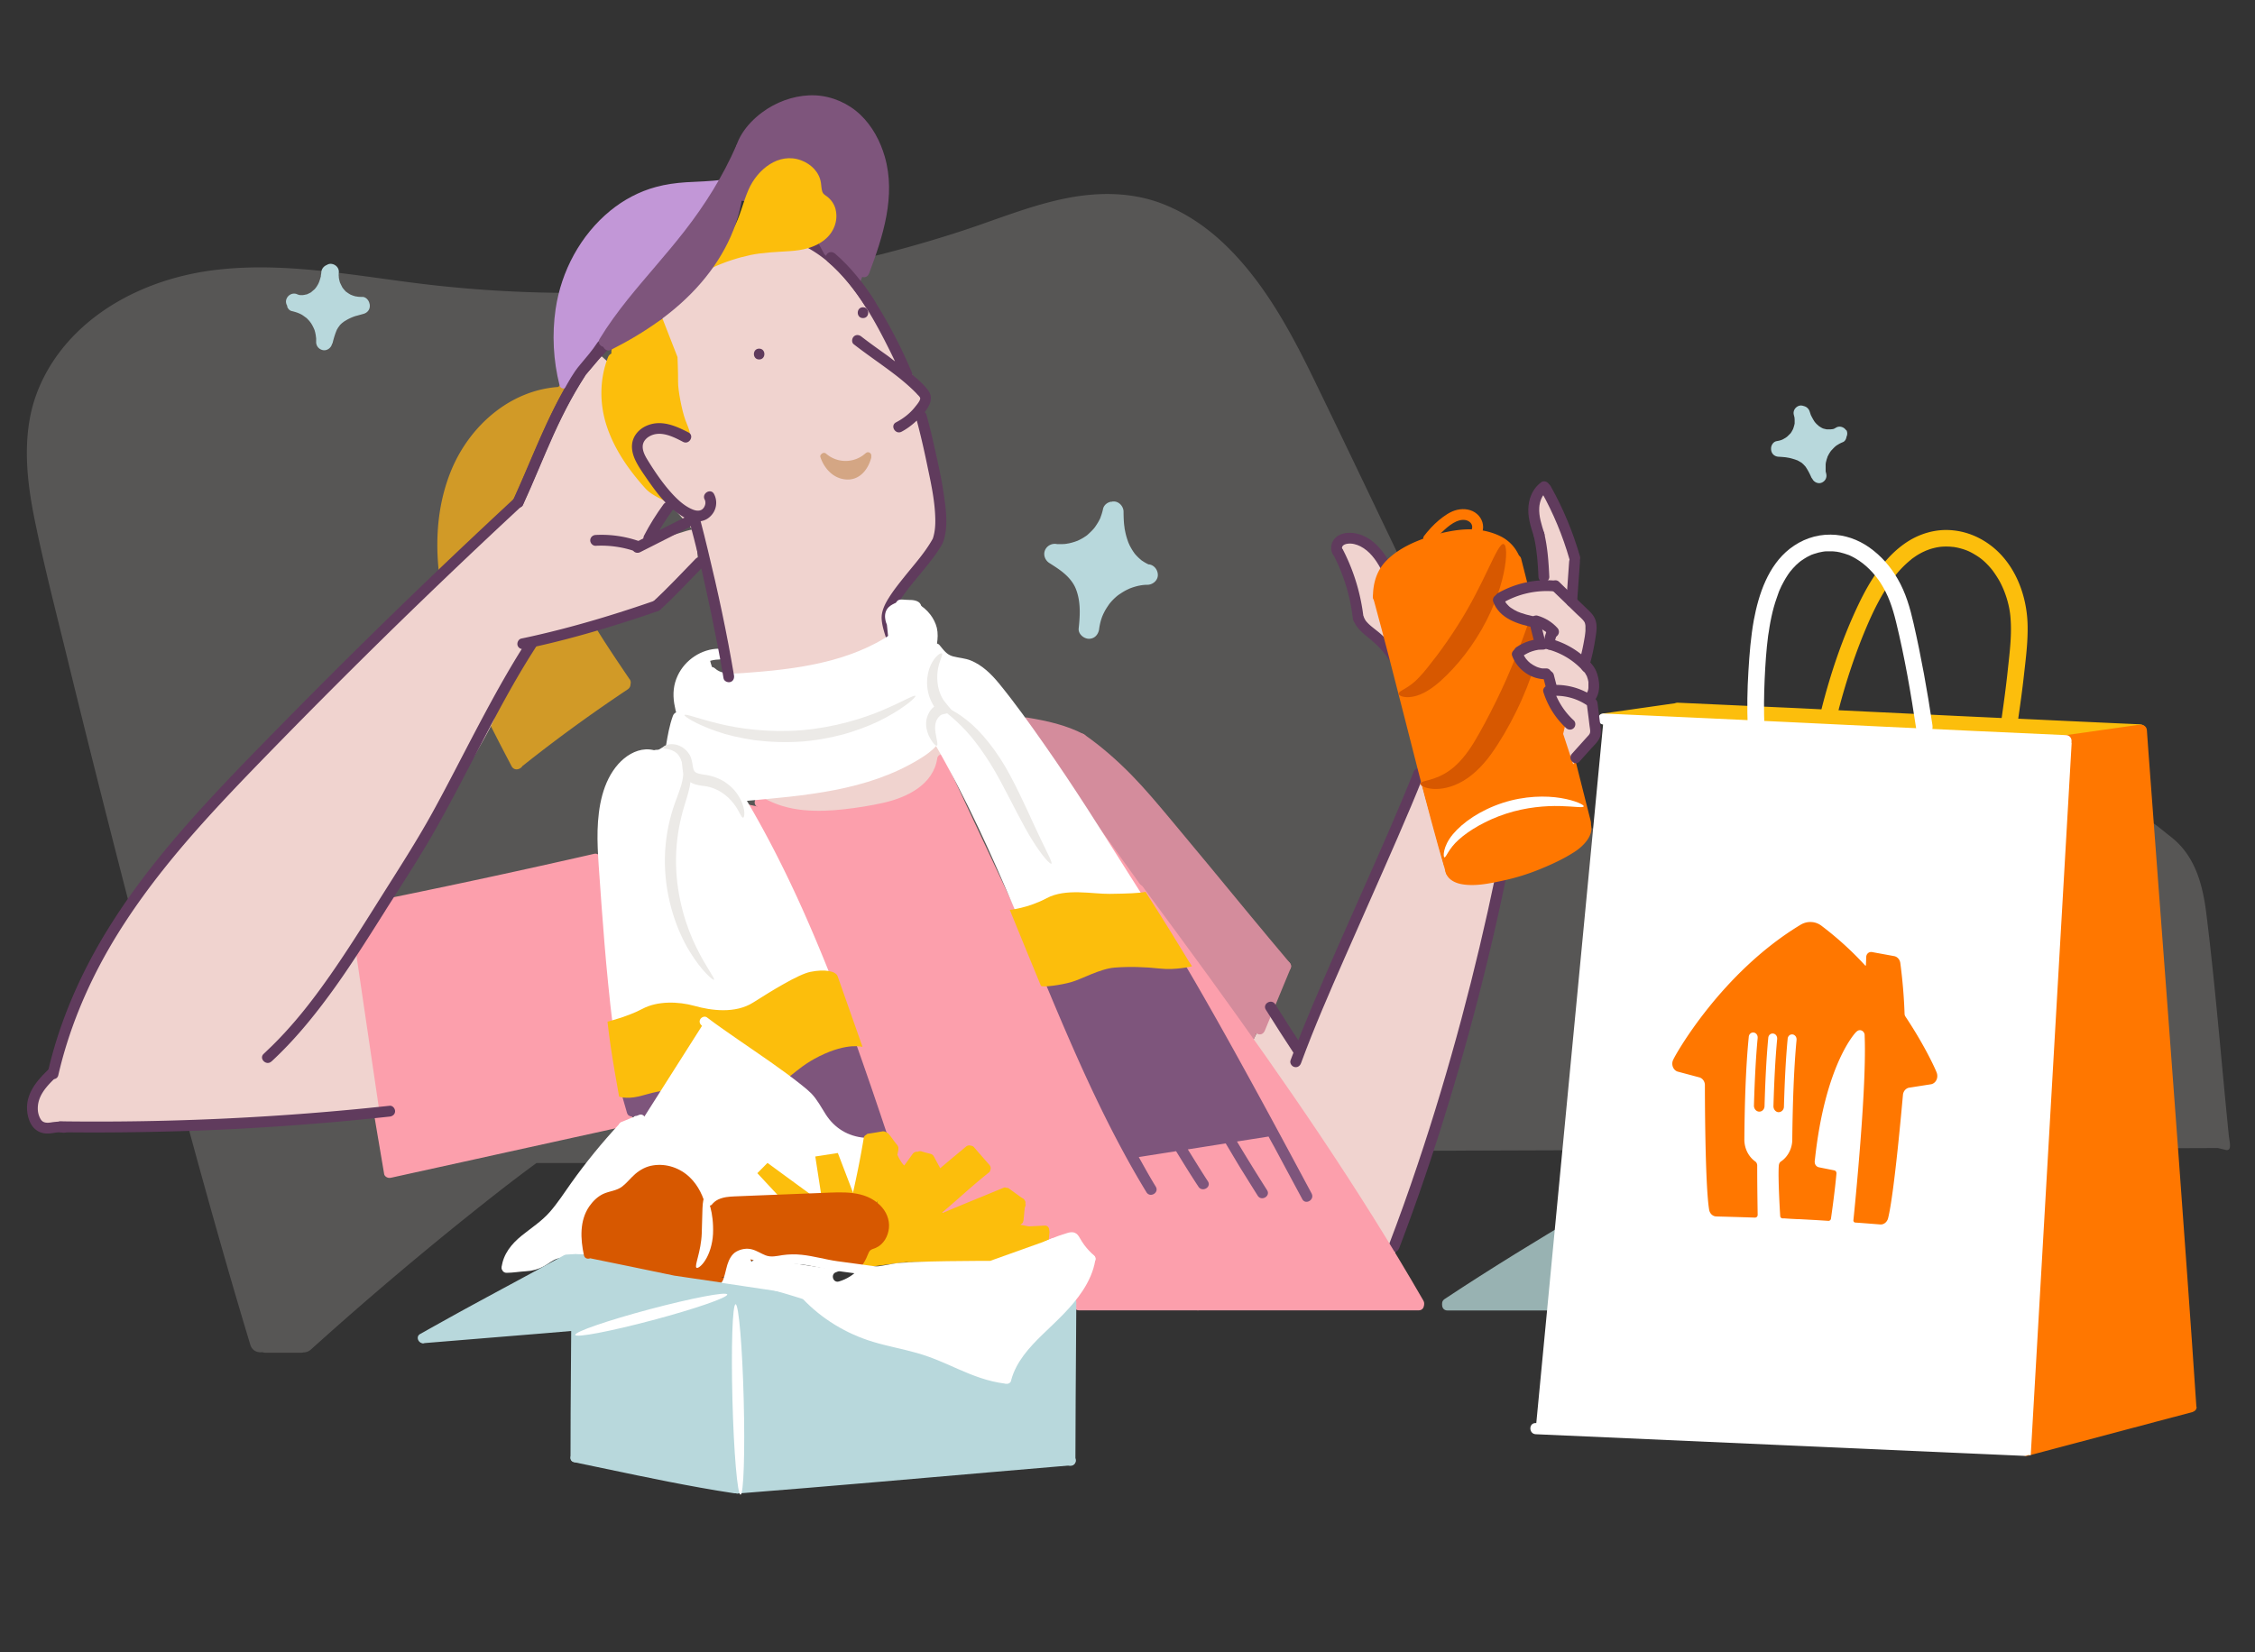 <svg xmlns="http://www.w3.org/2000/svg" viewBox="0 0 200 146.6"><rect x="0" y="0" width="200" height="146.6" fill="#333333" stroke="none"/><defs><style>.cls-1{fill:none}.cls-2{fill:#f0d3cf}.cls-3{fill:#f70}.cls-5{fill:#7e557c}.cls-6{fill:#b8d8dc}.cls-7{fill:#c297d7}.cls-9{fill:#d75800}.cls-10{fill:#fff}.cls-11{fill:#98b2b2}.cls-12{fill:#fc9fac}.cls-13{fill:#fcbe0c}.cls-15{fill:#d48c9c}.cls-16{fill:#603b5d}.cls-17{fill:#eceae7}</style></defs><path d="M197.67 100.68c-.66-6.55-1.18-13.13-1.99-19.66-.32-2.56-1-5.11-3.13-6.77-1.9-1.48-1.58-1.53-3.93-1.65-3.08-.16-6.19 0-9.28.04a1707.55 1707.55 0 0 0-30.36.66c-1.69.05-3.37.11-5.06.16-1.55.05-3.14.12-4.66-.24-2.57-.61-4.39-2.54-5.76-4.7-1.52-2.41-2.66-5.06-3.89-7.63-1.45-3.03-2.91-6.06-4.36-9.09-2.88-6-5.73-12-8.64-17.99-2.11-4.35-4.49-8.8-8.03-12.17-1.65-1.57-3.57-2.86-5.72-3.65-2.65-.96-5.51-.95-8.25-.41-3.2.63-6.24 1.91-9.34 2.92a111.339 111.339 0 0 1-47.02 4.78c-6.43-.73-12.9-2.14-19.39-1.3-4.79.62-9.6 2.69-12.84 6.36-1.62 1.84-2.81 4.05-3.31 6.46-.63 3.07-.26 6.21.35 9.24.85 4.19 1.93 8.34 2.94 12.48 2.31 9.46 4.72 18.91 7.19 28.33 2.39 9.09 4.82 18.17 7.45 27.2.51 1.75 1.03 3.5 1.56 5.25.16.54.64.72 1.07.66.09.03.18.05.29.05h3.15c.07 0 .14-.01.21-.03.22 0 .44-.07.65-.25 5.39-4.86 10.96-9.55 16.67-14.02 1.1-.86 2.21-1.7 3.34-2.53h39.56c.62 0 .93-.48.93-.96l108.64-.37.75.18c.51.04.28-.7.21-1.36z" style="fill:#575655" id="BG_Strong"/><g id="Illustrations"><path class="cls-13" d="M189.82 64.26c-3.61-.16-7.21-.33-10.82-.5.18-1.26.36-2.53.5-3.8.17-1.51.37-3.04.33-4.56-.07-2.58-1.08-5.28-3.15-6.92-1.08-.85-2.35-1.37-3.72-1.45-1.26-.08-2.53.27-3.61.92-2.12 1.29-3.51 3.55-4.55 5.74-1.4 2.95-2.45 6.07-3.25 9.23v.01c-1.19-.06-2.38-.12-3.57-.17l-9.19-.42c-.09 0-.17.02-.23.05l-6.31.9c-.26.04-.41.37-.35.61.08.28.34.38.61.35 2.13-.3 5.61.86 7.74.56 5.35.24 7.18.02 12.53.27 4.18.2 6.9.62 11.08.82.06.26 3.82-.73 4.11-.66.34.08.71 1.13.79.75.59.03 1.23 1.15 1.82 1.18 3.06.14 6.18-2.05 9.25-1.91.64.03.64-.96 0-.99zm-26.76-1.25c.67-2.58 1.52-5.14 2.56-7.56.47-1.09.99-2.16 1.62-3.16.6-.96 1.19-1.74 2.08-2.5.05-.05.11-.09.17-.14l.03-.03.01-.01c.1-.08.21-.15.32-.23a5.304 5.304 0 0 1 .86-.48l.11-.05c.11-.04.21-.08.32-.12.15-.05.3-.09.46-.13.06-.01.13-.03.19-.04.02 0 .13-.02.17-.03.28-.04.56-.05.84-.04.13 0 .26.02.39.03h.06c.01 0 .03 0 .06.01.09.02.18.03.27.05.27.06.53.13.79.23.2.07.49.21.75.37.5.29.84.57 1.25 1.01.09.1.18.2.27.31l.12.15c.01.02.01.01.01.02s.01.02.03.04c.18.25.34.5.5.77.53.94.9 2.12 1 3.15.16 1.61-.06 3.25-.23 4.85-.15 1.42-.34 2.81-.54 4.22l-3.86-.18-10.6-.51z"/><path class="cls-12" d="M55.69 98.89c-.19-1.52-.79-6.48-1-8.87-.25-2.84-1.2-13.99-1.2-13.99l-.23.05a.475.475 0 0 0-.57-.33 795.466 795.466 0 0 1-18.77 4.05c-.25.05-.4.35-.34.59.07.26.34.39.59.34l-2.25 3.45a.46.46 0 0 0-.34-.16c-.24 0-.51.22-.48.48.63 5.15 1.4 10.28 2.25 15.39l.72 4.26c.03.18.2.3.37.34h.01c.07.01.14.01.21 0 2.8-.62 5.6-1.23 8.4-1.85 2.62-.58 5.23-1.15 7.85-1.73 1.65-.36 3.29-.72 4.94-1.09.58-.13.36-.97-.18-.93z"/><path d="M55.84 60.26c-2.59-3.83-5.26-7.75-6.65-12.21-.67-2.15-1.03-4.4-.93-6.65.09-1.94.48-4.36 1.77-5.95.42 0 .85 0 1.28.07.73.11 1.04-1 .31-1.11-.27-.04-.53-.06-.8-.08-.09-.36-.59-.65-.98-.32-.12.1-.22.22-.33.32-4.32.3-7.95 3.51-9.56 7.57-2.14 5.42-1.04 11.54 1.01 16.81 1.24 3.19 2.82 6.23 4.41 9.26.24.45.78.31.98-.03.01 0 .02 0 .04-.02 3-2.39 6.09-4.63 9.28-6.76.18-.12.25-.29.25-.46.04-.13.03-.29-.07-.44zm-4.3-4.52c-.24-.27-.65-.16-.84.14-.2-.34-.39-.69-.57-1.06-.19-.45-.38-.9-.53-1.37-.1-.3-.36-.41-.6-.39-.24-1.3-.46-2.61-.66-3.92.8 2.32 1.93 4.5 3.2 6.6zm-4.86-7.23c.01-.87.05-1.73.1-2.6.09.89.2 1.77.32 2.66a.51.51 0 0 0-.42-.06z" style="fill:#d19a27"/><path class="cls-2" d="M33.68 98.81 31.6 84.68l2.96-5.42s9.24-14.58 9.31-15.64 3.28-6.52 3.28-6.52 9.25-2.75 9.37-2.79 1.93-.78 2.19-1.03 3.26-2.78 3.26-2.78-.18-3-.46-3.46-5.72 2.79-2.32-2.38c.43-.66-3.07-5.65-2.99-6.08s-.27-2.94-.27-2.94l-.74-2.42-2.37-2.08s-2.18 3.11-2.99 4.74c-.81 1.64-2.32 5.09-2.86 6.33s-1.36 2.65-1.36 2.65-16.18 15.55-19.02 18.46-10.42 10.93-11.83 12.71c-1.41 1.78-5.22 7.09-6.34 9.35s-3.83 9.88-3.83 9.88-1.52 1.86-1.52 2.96-.39 1.95 1.62 1.86 14.68-.3 17.7-.49 11.28-.77 11.28-.77z"/><path class="cls-16" d="M45.61 44.22A599.958 599.958 0 0 0 25.1 64.15c-2.91 2.96-5.83 5.93-8.57 9.05-2.58 2.94-5.01 6.04-7.06 9.39-2.1 3.43-3.79 7.14-4.85 11.03-.14.5-.26 1-.38 1.51-.14.6.79.86.93.26.9-3.92 2.44-7.66 4.44-11.15 1.93-3.36 4.27-6.47 6.78-9.41 2.63-3.07 5.45-5.97 8.27-8.86 3.32-3.4 6.68-6.76 10.07-10.08 3.38-3.3 6.8-6.57 10.25-9.79l1.29-1.2c.45-.42-.23-1.1-.68-.68z"/><path class="cls-13" d="M61.47 38.36c-.65-2.16-1.05-4.38-1.19-6.62a.461.461 0 0 0-.25-.39c-.37-2.15-.75-4.72.7-6.56.16-.2.2-.48 0-.68-.17-.17-.52-.2-.68 0-.79 1-1.18 2.2-1.29 3.46-.02.24-.01.47-.01.71l-2.95 1.58c.48-.61 1.13-1.04 1.81-1.4.55-.29.06-1.12-.49-.83-1.37.73-2.66 1.87-2.89 3.48-.01.09 0 .17-.01.26-.13.06-.23.17-.29.31-.79 2.03-.77 4.28-.05 6.32.7 2 1.94 3.75 3.35 5.32.82.91 2.44 1.25 3.32 2.1.44.43.38.26-.07-.17l-.82-6.92.87.28c.18.59 1.11.34.93-.26z"/><path class="cls-2" d="M57.54 38.22s2.48.11 3.23.36.29-.55 0-1.36-.64-2.59-.63-3.33-.05-2.21-.05-2.21l-1.85-4.74s3.57-2.75 5-3.36 6.58-2.74 7.63-2.36c1.05.38 3.78 2.32 4.67 3.49s2.58 3.76 3.25 5.09 2.89 4.62 3.1 5.07-.03 1.7.21 3.17 1 4.87 1.14 5.92.48 2.33.11 3.34-.54 1.95-1.64 3.04-2.46 2.69-2.73 3.41-.15 3.2-.15 3.2-5.29 2.01-6.89 2.53c-1.61.52-7.27.75-7.27.75s-1.13-6.14-1.44-7.33-.72-4.73-1.37-5.43-1.35-1.55-2.34-2.6-2.97-4.99-2.97-4.99.05-1.45 1-1.65z"/><path class="cls-16" d="M83.75 44.16c-.21-1.56-.56-3.11-.91-4.65-.2-.91-.42-1.81-.67-2.7a.465.465 0 0 0-.16-.24c.43-.56.8-1.24.34-1.89-.39-.55-.93-1.02-1.45-1.45a.56.56 0 0 0-.05-.25c-.85-2-1.86-3.98-3-5.83-1.08-1.77-2.36-3.47-3.97-4.78-.95-.77-1.98-1.39-3.12-1.84-.24-.09-.53.1-.59.34-.07.27.09.5.34.59 3.81 1.49 6.14 5.23 7.93 8.7.32.63.64 1.26.94 1.9-.26-.19-.51-.4-.77-.58-.74-.53-1.49-1.06-2.21-1.62-.2-.16-.48-.2-.68 0-.17.17-.21.52 0 .68 1.19.93 2.45 1.77 3.65 2.69.56.43 1.11.89 1.62 1.38.12.12.25.24.36.37.08.09.23.21.26.33.05.19-.29.59-.41.74-.46.6-1.06 1.07-1.73 1.42-.55.29-.06 1.12.49.83.49-.26.94-.6 1.35-.99.39 1.44.71 2.9 1.01 4.36.3 1.41.59 2.84.63 4.28.02.62-.02 1.25-.22 1.84-.68 1.23-1.65 2.29-2.52 3.38-.48.6-.97 1.21-1.38 1.87-.36.57-.69 1.24-.63 1.93.06.78.38 1.53.58 2.27.16.6 1.09.34.93-.26-.17-.64-.43-1.27-.54-1.93-.03-.18-.03-.38.02-.56.09-.33.26-.65.44-.94.76-1.24 1.77-2.33 2.67-3.47.46-.59.93-1.2 1.29-1.86.01-.02.01-.04.02-.06 0-.02.02-.03.03-.05.45-1.25.29-2.67.11-3.95zM62.5 44.32c.06.11.07.24.06.36-.02.14-.08.29-.18.41-.21.26-.57.26-.92.12-.89-.35-1.64-1.15-2.24-1.86-.64-.77-1.21-1.61-1.74-2.47-.25-.4-.53-.89-.47-1.38.05-.35.29-.62.59-.79.97-.55 2.1.03 2.98.49.55.29 1.03-.54.49-.83-1.15-.6-2.44-1.16-3.72-.6-.51.22-.94.61-1.16 1.13-.27.65-.12 1.34.17 1.95.27.56.64 1.08.99 1.59.36.52.73 1.04 1.13 1.53.39.47.82.91 1.3 1.3.49.39 1.04.8 1.67.94.69.16 1.34-.06 1.76-.64.37-.51.41-1.19.12-1.74s-1.12-.06-.83.49z"/><path class="cls-11" d="m158.37 106.17-1.29 9.62H128.2s13.97-8.71 15.87-9.77 3.27-2.45 5.76-2.36 8.53 2.51 8.53 2.51z"/><path class="cls-2" d="m111.08 92.42 1.41-2.84 2.9 3.44s4.29-10.14 4.38-10.33 5.91-14.66 5.96-14.48l2.37 8.64s1.98.9 3.13.72 1.84-.32 1.9-.33-4.86 19.88-5.82 22.85c-.96 2.97-3.66 11.25-3.66 11.25s-8.38-13.1-9.24-14.29-3.31-4.63-3.31-4.63zM66.53 70.47s8.26-.67 10.84-1.72 5.87-3.14 5.87-3.14.65 1.13-.06 2.6-1.27 2.56-3.32 3.09c-2.05.53-8.12 1.6-9.22 1.18s-4.1-2-4.1-2z"/><path class="cls-12" d="m98.9 115.77 26.93-.14-14.75-23.21 2.94-6.69L99.46 68.2c-3.34-4.02-8.48-4.07-8.48-4.07s.22.72 1.44 1.87c1.22 1.14 8 12.15 8 12.15l2.98 5.46 9.09 16.67-12.58 1.41-16.14-34.4s-.6.91-.77 1.68-2.32 1.94-3.91 2.56c-1.59.62-5.02 1.23-7.45.87-2.42-.36-5.63-1.11-5.63-1.11s4.41 8.89 5.44 11.2 6.74 18.18 7.08 19.19.71 2.14.71 2.14l2.1 2.55 8.49 5.74 5.24-.92.22 4.93 3.61-.35z"/><path class="cls-2" d="M123.42 58.02c-.08-.11-1.16-4.81-1.16-4.81s.57-2.57.74-2.77-.36-.65-.74-1.14-1.86-1.65-2.5-1.55-1.38-.23-1.07.84 1.75 4.75 1.82 5.61.05 1.01.37 1.5 2.54 2.32 2.54 2.32z"/><path class="cls-3" d="M128.7 77.31s.11-1.31 2.37-2.48 4.83-2.36 6.37-2.32c1.54.04 3.16.16 3.19.49s-.09 1.26-.98 1.91c-.89.65-2.92 1.88-4.98 2.38-2.07.49-5.64 1.13-5.96.02z"/><path class="cls-15" d="m114.02 85.73-2.94 6.69S95.94 71.1 95.29 70.47s-4.15-6.01-4.15-6.01 4.38.62 4.56.86 4 3.73 5.41 5.14 12.91 15.26 12.91 15.26z"/><path class="cls-5" d="M65.45 17.76c-.12-.17-.38-3.34.26-4.61s1.52-2.76 3.03-3.38C70.25 9.15 73.1 9 73.1 9s3.25.52 3.89 2.71c.64 2.19 1.78 3.77 1.34 6.19s-.55 2.98-.95 4.13-1.24 3.43-1.24 3.43l-3.03-2.91-.78-1.44.78-1.54-1.24.24-1.84-4.75-2.26 2.65-1.22.2-1.09-.14z"/><path class="cls-15" d="m113.56 85.6-2.3 5.56c-.1.24.11.53.34.59.28.08.49-.09.59-.34.77-1.85 1.53-3.71 2.3-5.56.1-.24-.11-.53-.34-.59-.28-.08-.49.09-.59.34zM90.85 64.59c1.65.27 3.31.61 4.8 1.39.55.29 1.03-.54.49-.83-1.57-.83-3.29-1.2-5.03-1.49-.26-.04-.52.07-.59.34-.06.23.08.55.34.59z"/><path class="cls-15" d="M95.65 65.98c2.73 1.88 4.94 4.35 7.06 6.87 2.36 2.8 4.68 5.64 7.01 8.46 1.31 1.59 2.63 3.18 3.96 4.75.17.2.51.17.68 0 .2-.2.17-.48 0-.68-2.38-2.82-4.72-5.67-7.07-8.52-1.18-1.43-2.36-2.85-3.55-4.27-1.09-1.3-2.17-2.59-3.35-3.8-1.31-1.34-2.72-2.58-4.26-3.65-.21-.15-.53-.04-.66.17-.14.24-.04.51.17.66z"/><path class="cls-12" d="M67.17 71.58c2.2 1.31 4.83 1.45 7.33 1.21 1.3-.12 2.6-.32 3.87-.59s2.54-.68 3.58-1.45c1.06-.79 1.93-1.91 2.11-3.25.04-.26-.06-.52-.34-.59-.22-.06-.55.08-.59.34-.33 2.36-2.69 3.5-4.77 3.97-1.16.26-2.36.45-3.54.58s-2.36.18-3.54.07c-1.27-.12-2.52-.47-3.63-1.12-.53-.32-1.02.51-.49.83z"/><path class="cls-10" d="M108.37 92.02c-1.12-2.18-7.2-11.92-8.5-13.98-1.3-2.06-6.65-10.29-7.89-12.47-1.24-2.18-3.73-4.61-4.86-5.78-1.13-1.17-2-.94-3.22-.89-1.22.06-1.32-1.6-1.23-2.29s-.79-2.09-.97-2.87c-.18-.78-1.89-.59-2.73 0-.84.59-.31 1.68-.31 1.68l.16 1.52s-2.42 1.23-3.8 1.74-6.31 1.28-7.26 1.36c-.95.08-3.76.08-4.16-.06-.4-.14-.81-2.15-.81-2.15s-.84.74-1.57 1.33c-.73.59-.53.68-1.09 1.84-.46.95-.26 1.47-.1 2.18-.16.04-.29.16-.35.33-.31.85-.46 1.74-.61 2.63-.26.11-.48.29-.75.42-.04.02-.08.04-.12.04-.02 0-.1-.02-.17-.04-.24-.06-.5-.09-.75-.08-.96.05-1.81.6-2.44 1.3-1.4 1.57-1.78 3.84-1.84 5.87-.03 1.05.03 2.1.1 3.14.08 1.18.16 2.36.25 3.53.17 2.29.35 4.58.58 6.87.25 2.56.56 5.11.96 7.65.04.24.33.38.56.34.06.41.11.78.16 1.06.46 2.96 2.57 9.61 2.57 9.61l3.42-.2-.35-.6s-.28-.73 0-.97c.28-.23 1.83-1.43 1.83-1.43l2.65-.19 3.22 4.51L70.9 103l2.91-.86 2.19 2.44 3.23-.76s-3.26-10.08-4.51-13.16-4.96-11.99-5.89-13.63c-.94-1.65-3.45-6.48-3.45-6.48s2.28-.14 3.6-.08c1.32.06 5.82-.85 9.06-1.98 3.24-1.12 5.2-2.89 5.2-2.89s2.42 5.71 4.39 8.53c1.97 2.82 4.38 10.14 5.8 13.75 1.42 3.61 6.88 14.54 6.88 14.54l12.56-1.95s-3.37-6.27-4.5-8.45z"/><path class="cls-5" d="M79.7 103.69c-1.06-3.18-2.11-6.36-3.22-9.52-.31-.89-.63-1.79-.96-2.68-.09-.24-.33-.41-.59-.34-.24.06-.42.35-.34.59.04.12.08.23.12.35l-12.15 1.94-6.51 2.96s1.5 8.01 1.64 8.37c.14.36 3.39 2.98 3.39 2.98l8.03-.4 5.94-1.46 3.01-4.44-.19-.8.9 2.7c.19.58 1.12.33.93-.26z"/><path class="cls-10" d="M62.15 66.06c.86 1.6 1.85 3.13 2.79 4.68s1.77 3.04 2.59 4.6c1.63 3.12 3.1 6.32 4.43 9.58.76 1.85 1.48 3.72 2.18 5.59.09.24.33.41.59.34.23-.06.43-.35.34-.59-1.24-3.35-2.58-6.68-4.05-9.94-1.46-3.23-3.07-6.4-4.88-9.45-1.05-1.77-2.18-3.49-3.16-5.3-.29-.54-1.12-.06-.83.49zM63.35 86.36l4.68 13.5 1.32 3.8c.08.25.33.41.59.34.24-.07.42-.34.34-.59l-4.68-13.5c-.44-1.27-.88-2.54-1.32-3.8a.49.49 0 0 0-.59-.34c-.24.07-.42.34-.34.59z"/><path class="cls-16" d="M132.65 77.61c-.89 4.28-1.9 8.54-3.03 12.77-1.17 4.36-2.46 8.69-3.9 12.97-.8 2.39-1.65 4.77-2.55 7.12-.09.24.1.53.34.59.27.07.5-.09.59-.34 1.61-4.21 3.05-8.48 4.36-12.78s2.48-8.61 3.53-12.96c.57-2.36 1.1-4.73 1.59-7.11.05-.25-.07-.52-.34-.59-.24-.07-.54.08-.59.34z"/><path class="cls-12" d="M100.55 79.18c3.47 4.7 6.93 9.41 10.3 14.18 3.29 4.66 6.49 9.37 9.53 14.19 1.73 2.74 3.41 5.51 5.03 8.32.31.54 1.14.05.83-.49-2.87-4.98-5.93-9.84-9.13-14.62s-6.5-9.43-9.86-14.07c-1.95-2.68-3.91-5.35-5.88-8.01-.15-.21-.42-.31-.66-.17-.21.12-.33.45-.17.66z"/><path class="cls-11" d="M128.61 116.09c3.6-2.39 7.28-4.66 10.99-6.88 1.84-1.1 3.67-2.21 5.53-3.27 1.74-.99 3.6-1.87 5.64-1.86 2.39.01 4.67 1 6.87 1.8.24.09.53-.1.59-.34.07-.27-.09-.5-.34-.59-2.04-.75-4.1-1.58-6.28-1.79-1.06-.1-2.14-.02-3.17.26-1.01.27-1.97.7-2.89 1.19-1.89.99-3.7 2.13-5.53 3.22s-3.78 2.27-5.66 3.43c-2.1 1.3-4.19 2.63-6.24 3.99-.51.34-.03 1.17.49.83z"/><path class="cls-16" d="M125.36 68.51c-1.35 3.39-2.83 6.72-4.31 10.06-1.55 3.5-3.11 7-4.6 10.53-.69 1.65-1.37 3.3-1.99 4.97-.09.24.1.53.34.59.27.07.5-.09.59-.34 1.17-3.18 2.53-6.29 3.89-9.39 1.56-3.56 3.15-7.1 4.7-10.67.79-1.82 1.57-3.65 2.3-5.5.1-.24-.11-.53-.34-.59-.27-.08-.49.09-.59.34z"/><path class="cls-16" d="M112.27 89.58c.83 1.32 1.67 2.64 2.53 3.94.14.22.42.31.66.17.21-.13.32-.44.17-.66-.86-1.3-1.7-2.61-2.53-3.94-.33-.52-1.16-.04-.83.49z"/><path class="cls-10" d="M62.7 65.36c-1.23-.27-1.64-1.67-1.89-2.75-.16-.69-.19-1.36.06-2.03.21-.55.6-1.06 1.07-1.42.52-.4 1.16-.64 1.82-.65.62 0 .62-.97 0-.96-1.54.01-3 .99-3.65 2.38-.38.8-.45 1.62-.31 2.49.13.79.37 1.62.75 2.32.4.75 1.05 1.35 1.9 1.54.6.13.86-.8.26-.93z"/><path class="cls-10" d="M62.75 59.98c.92.85 2.22.75 3.38.67 1.24-.08 2.48-.2 3.71-.36 2.45-.33 4.87-.86 7.14-1.84 1.28-.55 2.47-1.26 3.56-2.12.2-.16.17-.51 0-.68-.2-.2-.47-.16-.68 0-3.67 2.88-8.5 3.64-13.02 3.99-.63.05-1.27.11-1.91.11-.53 0-1.1-.07-1.5-.44-.45-.42-1.14.26-.68.68z"/><path class="cls-10" d="M79.89 54.14c.71-.01 1.37.34 1.82.9.22.27.37.6.45.94.09.39.02.77-.03 1.16-.06.44-.05.92.22 1.3s.68.53.99.84c.52.53.74 1.31.75 2.04 0 1.09-.44 2.13-.91 3.1-.11.23-.06.52.17.66.21.12.54.06.66-.17.87-1.78 1.62-4.02.39-5.83-.28-.41-.63-.72-1.04-.99-.36-.24-.32-.57-.26-.96.07-.49.1-.94-.01-1.43-.11-.43-.31-.83-.58-1.18-.62-.81-1.58-1.35-2.61-1.33-.62.01-.62.97 0 .96z"/><path class="cls-16" d="M123.98 58c-.43-.68-.97-1.28-1.58-1.81-.28-.24-.57-.45-.85-.69a3.06 3.06 0 0 1-.36-.36c-.1-.11.03.06-.05-.06-.02-.03-.05-.07-.07-.11s-.04-.07-.06-.11c0-.01-.06-.14-.03-.07-.09-.24-.32-.41-.59-.34-.23.06-.43.35-.34.59.3.77.93 1.21 1.54 1.72s1.15 1.07 1.56 1.72c.14.22.43.31.66.17s.31-.44.17-.66z"/><path class="cls-16" d="M120.94 54.84a17.5 17.5 0 0 0-1.83-6.07c-.28-.55-1.11-.06-.83.49.9 1.74 1.48 3.64 1.7 5.58.03.26.2.48.48.48.24 0 .51-.22.48-.48z"/><path class="cls-16" d="M119.02 48.66v-.07c.01-.05.03-.11.06-.15.09-.12.27-.18.42-.2.39-.06.81.05 1.16.23.82.42 1.35 1.17 1.79 1.96.31.54 1.14.05.83-.49-.62-1.09-1.45-2.13-2.69-2.53-.59-.19-1.29-.22-1.85.08-.59.32-.86 1.04-.55 1.65.12.23.44.3.66.17.24-.14.29-.43.17-.66z"/><path class="cls-11" d="M128.37 116.26h28.72c.62 0 .62-.96 0-.96h-28.72c-.62 0-.62.96 0 .96z"/><path class="cls-12" d="M106.25 116.25h19.58c.62 0 .62-.96 0-.96h-19.58c-.62 0-.62.96 0 .96z"/><path class="cls-12" d="M95.7 116.25h10.54c.62 0 .62-.96 0-.96H95.7c-.62 0-.62.96 0 .96z"/><path class="cls-16" d="M61.21 46.49c.95 3.52 1.72 7.11 2.42 10.69.19.99.38 1.99.54 2.99.04.26.36.4.59.34.27-.07.38-.33.34-.59-.63-3.75-1.43-7.47-2.33-11.17-.2-.84-.41-1.67-.63-2.51-.16-.6-1.09-.34-.93.26z"/><path class="cls-16" d="M61.7 49.57c-1.26 1.29-2.48 2.61-3.81 3.83-.19.18-.18.5 0 .68.19.19.49.18.68 0 1.33-1.22 2.55-2.54 3.81-3.83.43-.44-.25-1.12-.68-.68z"/><path class="cls-16" d="M58.1 53.28c-3.05 1.06-6.14 2.01-9.27 2.78-.86.21-1.72.41-2.59.59-.25.05-.4.35-.34.59.07.26.34.39.59.34 3.16-.65 6.27-1.53 9.34-2.52.84-.27 1.68-.55 2.52-.85.25-.09.41-.33.34-.59-.07-.24-.34-.42-.59-.34zM4.26 94.92c-1.05 1-2.03 2.19-1.84 3.74.08.64.33 1.32.91 1.67.34.21.74.26 1.12.22.36-.03.74-.15 1.1-.07.25.05.52-.07.59-.34.07-.24-.08-.54-.34-.59-.37-.08-.72-.04-1.1 0-.25.04-.55.1-.8 0-.18-.07-.28-.21-.37-.4a1.84 1.84 0 0 1-.17-.62c-.1-1.24.74-2.13 1.57-2.93.45-.43-.23-1.11-.68-.68zM46.36 44.8c1.39-3.03 2.54-6.17 4.13-9.11.47-.87.97-1.71 1.51-2.53.34-.52-.49-1-.83-.49-1.85 2.79-3.14 5.87-4.45 8.93-.39.91-.78 1.81-1.19 2.71-.11.24-.07.52.17.66.21.12.55.06.66-.17zM60.64 45.95c-1.45.73-2.9 1.47-4.34 2.2-.23.12-.3.44-.17.66.14.24.43.29.66.17 1.45-.73 2.9-1.47 4.34-2.2.23-.12.3-.44.17-.66-.14-.24-.43-.29-.66-.17z"/><path class="cls-16" d="M57.95 48.01c.5-.97 1.07-1.89 1.72-2.77.15-.2.04-.55-.17-.66-.25-.13-.5-.04-.66.17-.64.88-1.22 1.8-1.72 2.77-.11.22-.07.53.17.66.22.12.53.07.66-.17zM67.33 31.89c.62 0 .62-.96 0-.96s-.62.96 0 .96zM76.54 28.22c.62 0 .62-.96 0-.96s-.62.96 0 .96z"/><path class="cls-10" d="M82.66 57.92c.32.38.61.81 1.07 1.05s.98.28 1.49.38c.91.18 1.63.76 2.25 1.43.7.76 1.31 1.61 1.93 2.43.68.91 1.35 1.83 2 2.75 2.64 3.73 5.08 7.59 7.51 11.45 1.39 2.22 2.81 4.42 4.17 6.66.32.53 1.15.05.83-.49-1.21-2-2.48-3.97-3.73-5.95s-2.47-3.92-3.73-5.87c-1.24-1.92-2.51-3.83-3.82-5.7s-2.6-3.68-4.02-5.42c-.69-.84-1.48-1.62-2.5-2.04-.51-.21-1.06-.23-1.59-.37-.57-.15-.84-.58-1.2-1.01-.17-.2-.51-.17-.68 0-.2.2-.17.48 0 .68zM82.82 65.84c2.84 4.89 5.15 10.05 7.35 15.25.61 1.45 1.21 2.9 1.82 4.35.1.24.32.41.59.34.23-.06.44-.35.34-.59-2.19-5.26-4.36-10.53-6.96-15.61-.73-1.43-1.5-2.84-2.3-4.23-.31-.53-1.14-.05-.83.49z"/><path class="cls-5" d="M116.35 105.92c-1.49-2.78-2.98-5.56-4.49-8.33-1.53-2.8-3.07-5.6-4.65-8.37-.83-1.46-1.67-2.91-2.53-4.35-.26-.43-.85-.19-.89.21-1.22-.1-4.7-.31-6.38.25-1.67.55-3.65.38-4.22.97a.44.44 0 0 0-.28-.02c-.23.06-.44.35-.34.59 2.1 5.04 4.25 10.08 6.83 14.9.72 1.35 1.48 2.69 2.28 4 .32.53 1.15.05.83-.49-.53-.86-1.02-1.75-1.51-2.63l3.31-.52c.65 1.06 1.3 2.12 1.99 3.16.34.51 1.17.03.83-.49-.61-.93-1.19-1.89-1.78-2.83l3.36-.53c.44.73.87 1.47 1.31 2.19.51.82 1.02 1.64 1.53 2.45.33.52 1.16.04.83-.49-.91-1.43-1.8-2.87-2.67-4.32l2.8-.44c.16.3.33.61.5.91.83 1.55 1.66 3.1 2.49 4.64.29.55 1.12.06.83-.49z"/><path class="cls-10" d="M58.32 67.48c-.05 0-.03-.01-.03 0 0 .02.14.08.17.09.11.06.23.12.36.15.24.06.49.05.74 0 .5-.1.91-.42 1.3-.73.29-.23.63-.54 1.03-.52.35.01.61.23.75.54.11.24.45.29.66.17.24-.14.28-.42.17-.66-.21-.46-.64-.81-1.12-.95-.54-.16-1.1-.01-1.57.29-.42.27-.78.68-1.25.87-.2.08-.38.1-.58 0-.3-.15-.54-.26-.88-.19-.25.05-.4.35-.34.59.07.27.34.39.59.34z"/><path class="cls-16" d="M56.68 48.01a10.08 10.08 0 0 0-3.85-.55c-.26.01-.48.21-.48.48 0 .25.22.49.48.48a9.32 9.32 0 0 1 3.59.52c.24.09.53-.1.59-.34.07-.27-.09-.5-.34-.59z"/><path class="cls-10" d="M66.01 71.07c5.33-.49 10.9-.88 15.57-3.75.54-.33 1.05-.69 1.47-1.16.49-.54.89-1.16 1.26-1.79.32-.53-.51-1.02-.83-.49-.58.98-1.21 1.86-2.18 2.48-1.07.68-2.22 1.24-3.41 1.68-2.4.89-4.95 1.34-7.49 1.63-1.47.17-2.94.3-4.41.43-.26.02-.48.2-.48.48 0 .24.22.5.48.48z"/><path d="M76.78 40.2c-.98.9-2.5.93-3.51.05-.15-.13-.34-.07-.44.06-.07.06-.1.15-.06.27.36 1.03 1.18 1.91 2.33 1.96 1.16.05 1.89-.89 2.17-1.92a.33.33 0 0 0 0-.14c.07-.24-.25-.49-.48-.28z" style="fill:#d4a684"/><path class="cls-16" d="M52.05 33.12c.61-.74 1.25-1.45 1.91-2.14.17-.18.19-.5 0-.68s-.49-.19-.68 0c-.67.69-1.3 1.4-1.91 2.14-.16.19-.2.49 0 .68.18.16.51.21.68 0zM24.09 94.16c2.01-1.86 3.74-3.98 5.34-6.18s3.15-4.66 4.65-7.04c1.52-2.42 3.1-4.8 4.5-7.28 1.45-2.55 2.78-5.16 4.14-7.76 1.35-2.58 2.72-5.16 4.26-7.63l.57-.9c.34-.52-.5-1-.83-.49-1.57 2.43-2.96 4.97-4.31 7.52s-2.68 5.19-4.09 7.75c-1.39 2.51-2.94 4.91-4.47 7.34s-2.98 4.76-4.59 7.06-3.22 4.35-5.15 6.25l-.72.69c-.46.42.23 1.1.68.68zM5.38 100.45c3.78.05 7.57 0 11.35-.12s7.6-.35 11.39-.66c2.15-.17 4.3-.38 6.44-.61.26-.03.48-.2.48-.48 0-.24-.22-.51-.48-.48a241.29 241.29 0 0 1-29.18 1.38c-.62 0-.62.95 0 .96z"/><path class="cls-13" d="M74.12 18.6c-.12-.49-.4-.89-.8-1.19-.17-.12-.33-.21-.39-.41-.08-.25-.08-.52-.12-.78-.14-.95-.87-1.66-1.74-1.99-2.02-.76-3.91.83-4.68 2.59-.51 1.16-.74 2.41-1.38 3.52-.58.99-1.37 1.85-2.31 2.49-.17.11-.26.3-.23.49 0 .09 0 .19.05.26.14.24.42.28.66.17 1.07-.5 2.2-.87 3.35-1.12 1.16-.24 2.32-.27 3.5-.35 1.11-.07 2.24-.3 3.12-1.02.79-.64 1.21-1.67.96-2.68z"/><path class="cls-7" d="M50.53 34.63s2.31-3.42 3.86-5.31c1.56-1.89 4.86-5.72 6.01-7.29s3.74-5.72 3.74-5.72-2.21-.12-4.29.34-4.51 1.39-6.24 3.24c-1.73 1.85-2.76 3-3.37 5.32s-.5 3.17-.51 5.44.79 3.99.79 3.99z"/><path class="cls-5" d="M53.39 30.61s5.03-6.1 6.74-8.63 4.87-7.3 4.87-7.3.73 2.66.18 4.41-2.95 5.22-4.73 7.13-7.07 4.4-7.07 4.4z"/><path class="cls-7" d="M64.05 15.94c-1.06.16-2.14.16-3.21.23-.9.06-1.8.18-2.67.42-1.48.4-2.85 1.13-4.04 2.1-2.65 2.17-4.35 5.36-4.85 8.72-.33 2.26-.21 4.57.35 6.78.12.48.86.28.74-.2-.87-3.48-.7-7.45 1-10.67 1.41-2.67 3.71-4.97 6.63-5.88.9-.28 1.82-.43 2.75-.5 1.17-.08 2.34-.09 3.51-.26.21-.03.32-.29.27-.47-.06-.22-.27-.3-.47-.27z"/><path class="cls-16" d="M52.98 30.4c-.46.7-1.01 1.34-1.55 1.98-.59.69-1.03 1.52-1.47 2.31-1.08 1.93-1.96 3.96-2.82 5.99-.52 1.22-1.04 2.44-1.59 3.64-.11.24-.07.52.17.66.21.12.55.06.66-.17.96-2.08 1.8-4.21 2.74-6.29.46-1.01.94-2 1.47-2.97.27-.5.56-1 .86-1.49.15-.25.32-.5.47-.75.13-.22-.01 0 .04-.07.02-.03.05-.06.07-.08.63-.73 1.25-1.47 1.78-2.27.34-.52-.49-1-.83-.49z"/><path class="cls-5" d="M65.3 12.92c-1.19 2.72-2.77 5.24-4.59 7.58-1.61 2.07-3.38 4-5.02 6.04-.9 1.13-1.76 2.29-2.51 3.53-.32.53.51 1.01.83.49 1.31-2.16 2.95-4.08 4.58-6 1.79-2.1 3.56-4.21 5.05-6.53.95-1.47 1.78-3.01 2.48-4.62.1-.24.07-.52-.17-.66-.2-.12-.55-.07-.66.17z"/><path class="cls-5" d="M54.18 31.04c2.97-1.5 5.8-3.4 7.99-5.94s3.62-5.57 3.79-8.87c.05-.87-.06-1.76.12-2.61.17-.8.61-1.5 1.16-2.09.96-1.04 2.24-1.76 3.63-2.04s2.73-.08 3.89.64 1.97 1.82 2.49 3.04c1.32 3.11.49 6.51-.59 9.56-.15.43-.31.86-.47 1.28-.09.23.1.51.32.57.26.07.48-.09.57-.32 1.23-3.27 2.4-6.88 1.39-10.37-.4-1.38-1.11-2.71-2.16-3.71s-2.48-1.64-3.97-1.72c-1.5-.07-3.02.39-4.28 1.19-1.37.88-2.63 2.25-2.91 3.9-.15.9-.08 1.82-.13 2.73-.05.82-.19 1.63-.4 2.42-.43 1.6-1.17 3.1-2.11 4.45-1.93 2.79-4.73 4.88-7.68 6.5-.37.2-.75.4-1.12.59-.53.27-.06 1.07.47.8z"/><path class="cls-16" d="M73.38 23.19c1.34 1.14 2.43 2.54 3.38 4.02.33.52 1.16.04.83-.49-.99-1.55-2.13-3.02-3.53-4.22-.2-.17-.49-.19-.68 0-.17.17-.2.51 0 .68z"/><path class="cls-13" d="M92.33 87.48s-2.51-6.09-2.77-6.76c0 0 1.59-.14 3.28-1.04s4.04-.36 5.58-.38c1.55-.02 2.64-.06 3.18-.18 0 0 1.91 2.99 2.88 4.6s1.24 2.01 1.24 2.01-1.44.35-2.81.2c-1.37-.15-2.73-.19-4.04-.09s-2.94 1.03-3.86 1.29-2.45.47-2.68.34z"/><path class="cls-6" d="m51.11 111.25-.08 6.37-13.45 1.11 13.53-7.48zM51.11 111.25l.02 18.37 14.31 2.45 29.86-2.45v-14.33s-3.3 2.97-3.9 3.77-2.12 3.57-2.12 3.57-5.39-2.02-5.67-2.23-6-1.92-6.51-2.12-4.42-2.44-4.92-2.81-1.83-1.15-1.88-1.09-3.13-.39-3.13-.39l-2.05-.09-13.99-2.64z"/><path class="cls-13" d="M71.89 106.28c-.07.19-3.27.22-3.27.22l-1.82-2.12 1.25-1.22 3.07 2.63.76.49z"/><path class="cls-6" d="M37.58 119.16c3.58-.29 7.16-.58 10.74-.88.9-.08 1.8-.15 2.7-.23.23-.02.43-.18.43-.43 0-.22-.2-.45-.43-.43-3.38.29-6.76.57-10.14.85l-3.3.27c-.23.02-.43.19-.43.43 0 .22.2.45.43.43zM65.43 132.5c4.08-.32 8.16-.66 12.23-1.01l10.77-.93c2.18-.19 4.37-.38 6.56-.56.23-.02.43-.18.43-.43 0-.22-.2-.45-.43-.43-3.76.32-7.53.65-11.29.98s-7.35.64-11.03.94c-2.41.2-4.82.4-7.23.59-.23.02-.43.19-.43.43 0 .22.2.45.43.43z"/><path class="cls-6" d="M65.37 131.65c-3.72-.55-7.4-1.33-11.08-2.1l-3.15-.66c-.54-.11-.78.72-.23.83 3.73.77 7.45 1.59 11.2 2.26 1.01.18 2.01.35 3.02.5.23.03.46-.06.53-.3.06-.2-.07-.5-.3-.53z"/><path class="cls-6" d="M50.69 111.47c0 4.63-.06 9.25-.08 13.88 0 1.32-.01 2.63-.01 3.95 0 .56.87.56.87 0 0-4.63.06-9.25.08-13.88 0-1.32.01-2.63.01-3.95 0-.56-.87-.56-.87 0zM94.59 115.53c-.02 3.64-.06 7.29-.08 10.93v3.16c0 .56.87.56.87 0 0-3.65.04-7.3.06-10.95 0-1.05.02-2.09.02-3.14 0-.56-.86-.56-.87 0zM65.05 114.11c0 4.63-.06 9.25-.08 13.88 0 1.32-.01 2.63-.01 3.95 0 .56.87.56.87 0 0-4.63.06-9.25.08-13.88 0-1.32.01-2.63.01-3.95 0-.56-.87-.56-.87 0z"/><path class="cls-10" d="M95.1 111.19c-.83-.12-1.66-.26-2.49-.4-.22-.04-.48.06-.53.3-.05.21.06.49.3.53.83.14 1.66.28 2.49.4.22.03.48-.06.53-.3.05-.21-.06-.5-.3-.53z"/><path class="cls-13" d="m66.85 104.38 1.66 2.05c.14.18.46.16.61 0 .17-.19.15-.42 0-.61l-1.66-2.05c-.14-.18-.46-.16-.61 0-.17.19-.15.42 0 .61zM71.48 103.1l1.12 3.15c.08.22.3.37.53.3.21-.06.38-.31.3-.53l-1.12-3.15c-.08-.22-.3-.37-.53-.3-.21.06-.38.31-.3.53zM90.09 106.59c-.09.48-.1.98-.16 1.47l.02-.11c0 .06-.02.11-.03.17-.02.12-.02.23.04.33.05.09.16.18.26.2.21.05.49-.06.53-.3.09-.48.1-.98.16-1.47l-.02.11c0-.06.02-.11.03-.17.02-.12.02-.23-.04-.33a.433.433 0 0 0-.26-.2c-.21-.05-.49.06-.53.3z"/><path class="cls-13" d="M90.22 107.81c-3.22 1.1-6.45 2.2-9.67 3.3-.52.18-.3 1.01.23.83 3.22-1.1 6.45-2.2 9.67-3.3.52-.18.3-1.01-.23-.83zM92.76 111.3c.16-.64.27-1.3.32-1.97.02-.23-.21-.44-.43-.43-.25.01-.41.19-.43.43-.01.15-.03.31-.05.46 0 .04 0 .07-.01.11.02-.11 0 .02 0 .04-.01.08-.02.15-.04.23-.05.3-.12.6-.19.9-.06.22.07.48.3.53s.47-.07.53-.3z"/><path class="cls-13" d="M92.64 108.73c-1.87.11-3.75.17-5.62.25-.55.02-.56.89 0 .87 1.87-.07 3.75-.14 5.62-.25.55-.03.56-.9 0-.87zM73.31 102.42l.69.46s.1.05.16.05c.06.01.11.01.17 0 .1-.03.21-.11.26-.2.05-.1.08-.22.04-.33s-.1-.19-.2-.26l-.69-.46s-.1-.05-.16-.05a.485.485 0 0 0-.17 0c-.1.03-.21.11-.26.2-.05.1-.08.22-.04.33s.1.19.2.26z"/><path class="cls-13" d="M74.72 102.51c-.1-.38-.52-.37-.73-.16l-.11-.32h-.03c0-.07 0-.16-.05-.24-.12-.19-.39-.28-.59-.16l-1.47.91c-.19.12-.28.39-.16.59.1.15.28.23.45.21.31.94 1.02 3.17.98 3.32l2.17-.15c.09.04.18.06.29.03.21-.06.38-.31.3-.53-.4-1.15-.76-2.32-1.06-3.5zM67.5 104.31c.24-.31.52-.58.83-.82l-.09.07s.02-.02.04-.03c.05-.03.09-.06.12-.11a.424.424 0 0 0 .04-.48c-.06-.09-.15-.17-.26-.2s-.24-.03-.33.04c-.35.27-.67.57-.95.92a.42.42 0 0 0-.09.14c-.03.05-.04.11-.04.17 0 .11.05.23.13.31s.19.13.31.13c.11 0 .24-.04.31-.13z"/><path class="cls-13" d="M67.9 103.4c1.12 1.03 2.24 2.06 3.36 3.1.17.16.44.17.61 0 .16-.16.17-.45 0-.61-1.12-1.03-2.24-2.06-3.36-3.1a.438.438 0 0 0-.61 0c-.16.16-.17.45 0 .61z"/><path class="cls-10" d="M92.9 110.98c.38-.17.76-.33 1.15-.47.21-.07.41-.14.62-.21.09-.03.21-.05.3-.09l.07-.02c0 .02-.09-.1-.08-.03 0 .07.09.17.13.22l.15.24c.12.18.24.35.37.51.24.31.52.6.81.86.42.37 1.03-.24.61-.61-.32-.28-.62-.6-.87-.94-.14-.19-.26-.38-.38-.59s-.23-.39-.45-.48c-.25-.1-.5-.04-.74.04s-.47.15-.7.23c-.48.17-.96.37-1.43.58-.21.1-.26.4-.16.59.13.22.38.25.59.16z"/><path class="cls-10" d="M93.26 109.89c-1.53.7-3.1 1.32-4.71 1.8-.53.16.46.23 1.02.23 1.7 0 2.52.12 4.12-.61.21-.1.27-1.08.16-1.26-.13-.22-.38-.25-.59-.16zM68.05 114.32c1.06.28 2.1.59 3.14.92.22.07.47-.08.53-.3a.444.444 0 0 0-.3-.53c-1.04-.34-2.08-.65-3.14-.92-.23-.06-.47.08-.53.3s.08.47.3.53z"/><path class="cls-10" d="M71.16 115.19c1.71 1.81 3.88 3.13 6.26 3.85 1.29.39 2.63.63 3.93 1s2.44.89 3.63 1.42c1.32.58 2.66 1.1 4.1 1.28.23.03.43-.22.43-.43 0-.26-.2-.4-.43-.43-2.48-.3-4.63-1.77-6.98-2.51-1.26-.4-2.56-.64-3.84-.98-1.18-.32-2.3-.75-3.36-1.35-1.16-.66-2.2-1.49-3.12-2.45-.38-.41-.99.21-.61.61z"/><path class="cls-10" d="M89.68 122.45c.44-1.64 1.61-2.92 2.8-4.07 1.27-1.23 2.58-2.4 3.55-3.88.53-.81.95-1.72 1.11-2.68.04-.23-.06-.47-.3-.53-.21-.06-.49.07-.53.3-.28 1.7-1.38 3.13-2.54 4.35-1.2 1.26-2.56 2.34-3.61 3.73-.58.77-1.05 1.63-1.3 2.56-.15.54.69.77.83.23zM55.51 100.3c.06-.03.13-.06.19-.08.03-.01.06-.02.08-.04-.12.05.01 0 .04-.01l.36-.15c.25-.1.51-.2.76-.29.11-.04.2-.1.26-.2.05-.09.08-.23.04-.33-.07-.21-.31-.39-.53-.3-.55.21-1.1.43-1.64.66-.09.04-.17.17-.2.26-.03.1-.02.24.04.33s.15.17.26.2c.12.03.22 0 .33-.04z"/><path class="cls-9" d="M68.17 110.28c1.33.01 2.66.03 3.99.04.56 0 .56-.86 0-.87-1.33-.01-2.66-.03-3.99-.04-.56 0-.56.86 0 .87z"/><path class="cls-10" d="M51.23 110.8c-.56-.15-1.13-.15-1.7-.05-.53.1-.95.33-1.39.63s-.92.5-1.44.53c-.29.02-.58.02-.87.06s-.6.08-.9.08c-.56 0-.56.87 0 .87s1.15-.11 1.73-.14 1.09-.18 1.58-.44c.43-.23.76-.56 1.24-.69s1.02-.14 1.52-.01c.54.14.77-.69.23-.83z"/><path class="cls-6" d="M65.45 113.69c-3.72-.55-7.4-1.33-11.08-2.1l-3.15-.66c-.54-.11-.78.72-.23.83 3.73.77 7.45 1.59 11.2 2.26 1.01.18 2.01.35 3.02.5.23.03.46-.06.53-.3.06-.2-.07-.5-.3-.53z"/><path class="cls-6" d="M50.89 110.88c-3.39 1.9-6.82 3.7-10.22 5.57-1.14.63-2.27 1.26-3.41 1.9-.48.27-.05 1.02.44.75 3.55-2.02 7.16-3.93 10.74-5.88.97-.53 1.93-1.06 2.89-1.59.49-.27.05-1.02-.44-.75zM101.89 50.08s-.16-.07-.19-.09c-.11-.06-.22-.12-.32-.19-.05-.03-.09-.06-.14-.09s0 0-.01-.01c-.09-.08-.19-.16-.28-.25-.08-.08-.16-.16-.23-.24-.02-.03-.05-.05-.07-.08 0 0-.06-.08-.07-.1-.14-.19-.26-.4-.37-.61-.03-.05-.05-.1-.07-.15 0-.01-.02-.05-.03-.06-.05-.12-.09-.24-.13-.36-.09-.27-.16-.55-.21-.83-.02-.08-.03-.17-.04-.25 0-.01 0-.06-.01-.08-.02-.13-.03-.26-.04-.38-.02-.3-.03-.61-.03-.91 0-.48-.42-.94-.91-.91-.04 0-.08 0-.12.02h-.08c-.33.06-.63.29-.71.64-.05.25-.13.5-.22.74v.02c-.03.06-.05.12-.08.17-.06.12-.12.23-.19.34-.07.11-.14.22-.21.32 0 .01-.01.02-.02.03l-.12.15c-.17.19-.36.37-.55.54l-.02.02c-.06.04-.12.09-.19.13-.12.08-.23.15-.35.21-.11.06-.23.12-.35.17 0 0-.02 0-.03.01-.07.02-.13.05-.2.07-.13.04-.26.08-.4.11-.07.02-.13.03-.2.04 0 0-.06.01-.1.02-.04 0-.13.02-.15.02-.07 0-.14.01-.21.01h-.49a.95.95 0 0 0-1.01.43c-.26.44-.09.98.33 1.25.5.32.98.62 1.39.99.42.37.77.83.95 1.28.45 1.12.39 2.32.26 3.54-.05.49.46.91.91.91.5 0 .82-.37.9-.83v-.01c.04-.3.1-.59.19-.88.04-.13.09-.26.14-.39-.06.18.03-.06.04-.08l.09-.18c.12-.24.27-.46.42-.68 0 0 .09-.12.1-.13.04-.05.09-.1.13-.15.1-.11.21-.22.32-.32.09-.08.19-.17.29-.24.03-.02.11-.08.12-.08l.18-.12c.13-.08.26-.16.4-.23.06-.03.12-.06.19-.09l.08-.04c.28-.11.56-.2.85-.26.07-.01.14-.03.21-.04.03 0 .06 0 .08-.01.16-.02.31-.03.47-.03.48-.01.94-.41.91-.91-.02-.44-.34-.84-.78-.9zm-.01 0h-.01.02zm-5.49-2.59s-.03.02 0 0zM163.74 38.18c-.19-.3-.59-.43-.9-.24-.04.02-.07.04-.11.06-.02.01-.04.02-.05.03-.06.03-.15.04-.2.05h-.03c-.01 0-.09.01-.09.01H162l-.25-.06c-.03-.01-.08-.02-.11-.04 0 0-.01 0-.02-.01-.08-.04-.15-.08-.22-.13-.01 0-.05-.03-.07-.04l-.02-.02c-.06-.06-.13-.11-.19-.17-.06-.06-.11-.12-.17-.19-.02-.04-.05-.07-.07-.11-.09-.14-.17-.3-.25-.45 0-.02-.01-.03-.02-.03 0-.03-.02-.06-.02-.07l-.09-.27a.714.714 0 0 0-.54-.48.612.612 0 0 0-.4-.02c-.34.11-.56.46-.46.81l.06.25v.01c0 .04 0 .08.01.12v.38c-.03.16-.08.32-.13.47l-.06.12c-.04.07-.08.15-.13.22 0 0-.03.04-.04.06-.01.02-.03.04-.03.03 0 0 0-.02.02-.03-.05.06-.11.12-.17.18-.05.04-.1.1-.15.14 0 0-.02.01-.03.02l-.1.07-.21.12s-.07.03-.08.04c0 0-.02 0-.03.01-.15.06-.31.09-.47.12-.28.05-.48.36-.48.64v.08c.02.38.29.64.66.66.17.01.35.02.52.04.03 0 .07 0 .1.01h.02c.08.01.16.03.24.04.17.03.34.08.5.13.08.02.15.05.23.08h.02l.12.06.21.12.09.06h.01c.06.06.12.11.18.17.03.04.07.07.1.11l.04.04c.21.3.38.63.53.97.02.05.06.09.09.13.13.28.48.45.77.36.35-.11.55-.45.46-.81 0-.04-.02-.08-.03-.12 0 0-.01-.06-.02-.09V41.23s0-.08.01-.11c0-.02 0-.05.01-.06 0-.05.02-.1.03-.15.02-.08.04-.16.07-.24.01-.04.03-.08.04-.12 0-.01 0-.02.01-.03v-.01c.04-.08.08-.15.12-.23.04-.06.07-.12.12-.19l.07-.1c.11-.11.21-.23.32-.33.03-.03.07-.06.1-.09.07-.05.13-.09.2-.13.14-.09.29-.16.44-.22.18-.08.28-.27.31-.47.09-.19.09-.42-.02-.61zM30.69 25.85h.01-.01zM25.46 27.17c.07.21.22.39.43.43.17.04.34.09.51.15.08.03.16.07.24.1.04.03.09.05.13.07.14.09.27.19.41.29.03.03.07.06.1.1.06.06.11.11.16.17.06.07.11.15.17.22v.01s0 .02.02.03c.02.04.05.08.07.12l.12.24c.02.05.04.1.07.16l.02.06c0 .03.03.11.03.11l.03.13c.02.1.04.2.05.3 0 .04.01.09.02.13v.31c-.02.4.26.72.65.77.33.04.67-.21.75-.53.03-.05.06-.1.07-.16.1-.39.21-.77.37-1.13 0-.02.02-.04.03-.05.03-.05.05-.09.08-.14.05-.07.11-.14.16-.22l.08-.08c.06-.06.13-.12.2-.17l.12-.09s.01 0 .02-.01c.07-.04.15-.09.22-.13.16-.09.34-.17.51-.24.08-.03.17-.06.25-.09h.02l.11-.03.54-.15c.39-.1.63-.43.57-.83 0-.03-.01-.06-.02-.09-.06-.3-.33-.6-.64-.59-.17 0-.35 0-.52-.04h-.03c-.02 0-.09-.02-.09-.02-.08-.02-.17-.05-.25-.08-.04-.02-.08-.03-.12-.05-.02 0-.03-.01-.04-.02-.07-.03-.13-.08-.19-.11l-.21-.15c.01.01.03.02.03.03 0 0-.02-.01-.03-.03-.03-.02-.02-.02 0 0l-.06-.06c-.06-.07-.12-.13-.18-.21-.03-.04-.06-.07-.08-.11-.08-.16-.16-.31-.23-.48v-.02c0-.04-.02-.07-.03-.11-.02-.09-.04-.18-.05-.28 0-.04 0-.09-.01-.13v-.01c0-.09 0-.19.01-.28.04-.4-.27-.72-.65-.77-.15-.02-.3.02-.42.1a.76.76 0 0 0-.48.61c0 .1-.02.2-.04.3v.08s0 .02-.01.04c-.05.18-.1.36-.17.53-.02.04-.04.08-.06.13-.05.08-.09.16-.14.23-.05.08-.11.15-.17.22-.01.01-.01.02-.02.02-.02.02-.06.05-.07.06l-.21.18-.02.02c-.03.02-.08.04-.11.06-.08.04-.17.08-.25.12-.02 0-.03.01-.05.02h-.05c-.09.02-.18.04-.27.05h-.14c-.06 0-.15 0-.22-.02 0 0-.02-.01-.05-.02a.694.694 0 0 1-.13-.05c-.37-.14-.77.07-.91.43-.09.22-.04.46.09.65zm1.75-1.08s-.03.01-.05.02c.01 0 .03 0 .05-.02z"/><path class="cls-5" d="M55.08 95.87c.55 3.3-.37-.36.53 2.86.17.59 1.25.32 1.09-.28-.9-3.22-.14.46-.69-2.83-.04-.26-.36-.4-.59-.34-.27.07-.38.33-.34.59z"/><path class="cls-13" d="M54.91 97.28c0-.06-.73-3.82-1.03-6.64 0 0 1.83-.46 3.12-1.15 1.3-.69 3.14-.66 4.6-.25s3.61.71 5.2-.3 4.01-2.51 5.08-2.72c1.27-.26 2.25-.07 2.41.39s2.21 6.27 2.21 6.27-1.32-.42-3.82.82c-2.49 1.24-2.65 2.4-5.28 3.09s-4.53.16-6.61-.04-3.07.28-4.18.53-1.72 0-1.72 0zM59.07 36.89c-.01-.23-.04-.47-.07-.7M57.91 37.05c-.03-.14-.05-.28-.08-.42.07-.03.13-.06.2-.09"/><path class="cls-10" d="M65.68 132.6c.28 0 .4-3.79.28-8.46-.12-4.66-.44-8.44-.72-8.43s-.4 3.79-.28 8.46c.12 4.66.44 8.44.72 8.43zM64.5 114.84c-.07-.27-3.14.32-6.87 1.31-3.72.99-6.68 2.01-6.61 2.28s3.14-.32 6.87-1.31c3.72-.99 6.68-2.01 6.61-2.28z"/><path class="cls-3" d="M137.66 63.21c.68 2.66 1.34 5.33 2.01 7.99.16.64.32 1.29.49 1.93.15.6 1.08.35.93-.26-.68-2.66-1.34-5.33-2.01-7.99-.16-.64-.32-1.29-.49-1.93-.15-.6-1.08-.35-.93.26zM133.98 49.8c.19.76.39 1.52.58 2.28.06.24.35.41.59.34s.4-.33.34-.59c-.19-.76-.39-1.52-.58-2.28-.06-.24-.35-.41-.59-.34s-.4.33-.34.59z"/><path class="cls-3" d="m138.4 63.53-.71-1.39.26-.92s-.6-1.24-.64-1.43c-.04-.19-.7-.05-1.09-.19-.39-.14-1.54-1.08-1.77-1.58s2.04-1 2.04-1-.12-1.63-.09-1.82-.98-.17-1.74-.41c-.76-.25-1.78-1.58-1.78-1.58l2.14-1.25-.57-1.56c.28-.02.54-.24.45-.59a3.448 3.448 0 0 0-1.87-2.26c-1.11-.53-2.36-.68-3.58-.54-1.34.15-2.67.53-3.92 1.06-.94.4-1.89.96-2.61 1.71-.83.86-1.15 1.99-1.15 3.17 0 .32.25.47.5.46l6.19 23.13s2.12-1.46 3.55-2.27c1.43-.8 3.36-1.3 4.47-1.58 1.11-.28 3.92-.53 3.92-.53s-2.13-8.47-2.02-8.62z"/><path class="cls-3" d="M121.8 53.07c.95 3.49 1.86 7 2.75 10.51.78 3.06 1.55 6.11 2.37 9.16.42 1.57.86 3.14 1.32 4.7.17.59 1.1.34.93-.26-.84-2.84-1.6-5.7-2.34-8.56-.83-3.23-1.65-6.47-2.49-9.7-.53-2.04-1.07-4.07-1.62-6.1-.16-.6-1.09-.34-.93.26zM127.14 48.04c.28-.37.61-.71.95-1.02s.69-.59 1.1-.77c.33-.14.74-.2 1.06-.01.28.16.38.44.29.7s.1.53.34.59c.26.07.51-.09.59-.34.19-.56-.02-1.2-.46-1.58-.48-.43-1.16-.52-1.77-.38s-1.13.52-1.61.91c-.5.42-.94.9-1.33 1.41-.16.21-.03.54.17.66.25.15.5.03.66-.17z"/><path class="cls-3" d="M134.48 72.74c-1.1.36-2.19.79-3.22 1.32-.5.26-.98.55-1.44.87s-.93.67-1.27 1.12-.52 1.05-.23 1.58c.25.46.77.7 1.26.8 1.19.23 2.48-.04 3.65-.29 1.14-.24 2.25-.58 3.33-1.02s2.14-.93 3.11-1.56c.89-.58 1.96-1.72 1.24-2.84s-2.11-.89-3.21-.74c-2.61.37-5.13 1.29-7.37 2.67-.53.32-.04 1.16.49.83a18.568 18.568 0 0 1 7.14-2.58c.48-.07 1.01-.16 1.49-.06.31.06.7.26.73.61.04.41-.35.79-.64 1.02-.37.3-.8.53-1.22.76a19.757 19.757 0 0 1-4.27 1.72c-.98.27-2 .48-3.02.57-.37.03-2.23.15-1.88-.67.19-.43.66-.76 1.03-1.03.44-.32.91-.61 1.39-.86 1-.54 2.06-.95 3.13-1.31.58-.19.33-1.12-.26-.93z"/><path class="cls-9" d="M133.36 48.26c-.56-.12-1.66 3.47-4.09 7.25-.6.95-1.22 1.83-1.8 2.61-.6.78-1.13 1.48-1.61 1.97-.93 1.02-1.79 1.16-1.82 1.45 0 .13.24.29.75.31.5.02 1.24-.18 1.95-.65.73-.46 1.43-1.13 2.14-1.89.71-.77 1.43-1.69 2.08-2.72 1.31-2.06 2.07-4.16 2.4-5.71.33-1.56.26-2.56 0-2.61zM136.96 52.15c-.57-.09-1.62 4.71-4.26 10.04-.65 1.33-1.33 2.6-1.97 3.67-.65 1.06-1.34 1.88-2.04 2.4-1.43 1.08-2.68.96-2.73 1.24-.03.12.25.36.88.46.61.1 1.57.02 2.58-.49 1.03-.5 2.02-1.44 2.84-2.58.81-1.14 1.55-2.41 2.24-3.82 1.38-2.81 2.15-5.57 2.48-7.58.33-2.02.25-3.3-.02-3.34z"/><path class="cls-2" d="M139.52 67.8s1.79-1.62 1.98-2.41-.11-2.48-.11-2.48-.16-1.46-.27-2.42-.5-2.47-.5-2.47v-3.06s-.82-1.44-.98-2.13-.36-4.58-.43-4.78-1.75-4.29-2.19-4.4-1.01-.15-.99.87.26 2.17.46 3.28.74 3.95.65 3.95-3.37.94-3.37.94-1.44.62-.26 1.42 2.46 1.2 2.53 1.21.46 1.68.46 1.68-1.06.1-1.46.63-.35.88.07 1.25 2.24 1.3 2.24 1.3-.43.63.16 1.55 1.67 1.88 1.53 2.01-.4 1.37-.4 1.37l.88 2.67z"/><path class="cls-16" d="m136.88 60.11.26 1.01c.03.12.12.23.22.29s.25.09.37.05c.25-.08.4-.33.34-.59l-.26-1.01c-.03-.12-.12-.23-.22-.29s-.25-.09-.37-.05c-.25.08-.4.33-.34.59zM135.75 55.68l.37 1.46c.06.24.35.41.59.34s.4-.33.34-.59l-.37-1.46c-.06-.24-.35-.41-.59-.34s-.4.33-.34.59zM139.88 53.36c.08-1.18.16-2.36.25-3.54.02-.26-.23-.48-.48-.48-.28 0-.46.22-.48.48-.08 1.18-.16 2.36-.25 3.54-.02.26.23.48.48.48.28 0 .46-.22.48-.48z"/><path class="cls-16" d="M140.13 49.36c-.62-2.16-1.49-4.25-2.59-6.22-.3-.54-1.13-.06-.83.49 1.06 1.9 1.89 3.9 2.49 5.99.17.59 1.1.34.93-.26z"/><path class="cls-16" d="M136.71 42.77c-.69.5-1.05 1.25-1.14 2.08-.11.92.18 1.84.46 2.71.19.59 1.12.34.93-.26-.23-.73-.49-1.49-.44-2.27.03-.52.24-1.12.68-1.43.21-.15.31-.42.17-.66-.12-.21-.45-.32-.66-.17z"/><path class="cls-16" d="M136.03 47.56c.28 1.18.36 2.4.42 3.61.01.26.21.48.48.48.25 0 .49-.22.48-.48-.06-1.29-.15-2.6-.45-3.86-.06-.25-.35-.4-.59-.34a.49.49 0 0 0-.34.59zM141.03 58.84c.19-.69.34-1.39.45-2.09s.26-1.42-.12-2.05c-.17-.28-.41-.5-.64-.72l-.79-.76c-.55-.53-1.1-1.06-1.65-1.6-.44-.43-1.13.25-.68.68.49.48.99.95 1.48 1.43.24.23.48.47.72.7.22.22.48.42.67.67.32.42.14 1.05.06 1.53-.11.66-.25 1.31-.43 1.96-.16.6.77.85.93.26z"/><path class="cls-16" d="M137.79 51.5c-1.71-.13-3.43.27-4.92 1.11-.54.3-.05 1.14.49.83a7.79 7.79 0 0 1 4.43-.98c.26.02.48-.23.48-.48 0-.28-.22-.46-.48-.48z"/><path class="cls-16" d="M132.42 53.34c.54 1.54 2.22 2.05 3.67 2.33.25.05.52-.07.59-.34.06-.24-.08-.54-.34-.59-.33-.06-.66-.13-.98-.22-.16-.05-.33-.1-.48-.15-.08-.03-.16-.06-.23-.09-.05-.02.05.02-.03-.01l-.12-.06c-.15-.07-.29-.15-.42-.24l-.09-.06c-.03-.02-.08-.06-.02-.01-.07-.05-.13-.11-.19-.17-.05-.05-.1-.1-.14-.15 0 0-.09-.12-.03-.03l-.06-.09c-.04-.06-.08-.13-.12-.2 0 0-.06-.14-.02-.04-.02-.04-.03-.08-.05-.12-.09-.25-.33-.41-.59-.34-.24.07-.42.34-.34.59z"/><path class="cls-16" d="M136.12 55.56c.13.04.26.08.38.13l-.11-.05c.26.11.51.26.74.43l-.1-.08c.15.12.29.25.42.4.17.19.51.18.68 0 .18-.2.18-.48 0-.68-.47-.52-1.09-.9-1.76-1.09-.24-.07-.53.08-.59.34s.08.52.34.59z"/><path class="cls-16" d="M137.12 56.15c-.05.14-.1.29-.12.43-.03.19-.03.38-.03.57 0 .12.05.25.14.34s.22.15.34.14.25-.05.34-.14.14-.21.14-.34c0-.14 0-.28.01-.42l-.02.13c.02-.16.08-.31.13-.46.04-.12.01-.27-.05-.37s-.17-.19-.29-.22a.481.481 0 0 0-.59.34z"/><path class="cls-16" d="M141.09 58.84a7.43 7.43 0 0 0-3.63-2.18c-.25-.06-.52.08-.59.34s.08.53.34.59c1.24.32 2.34.98 3.2 1.93.17.19.5.18.68 0 .19-.19.18-.49 0-.68z"/><path class="cls-16" d="M136.87 56.67c-.84.01-1.68.27-2.37.74-.21.14-.32.43-.17.66.13.21.44.32.66.17.15-.1.31-.2.47-.28.04-.02.09-.04.13-.06.05-.02.04-.02-.01 0 .02 0 .05-.02.07-.03l.24-.09c.17-.06.35-.1.53-.13.02 0 .05 0 .07-.01h-.06.15c.1 0 .19-.01.29-.01.25 0 .49-.22.48-.48s-.21-.48-.48-.48z"/><path class="cls-16" d="M134.1 58.14c.45 1.25 1.69 2.15 3.03 2.12.25 0 .49-.22.48-.48s-.21-.49-.48-.48H136.82c-.11 0-.26-.05-.36-.08-.06-.02-.13-.04-.19-.07-.05-.02-.06-.03 0 0-.03-.02-.07-.03-.1-.05a2.33 2.33 0 0 1-.34-.2c-.03-.02-.05-.04-.08-.05-.07-.05.04.03 0 0-.05-.04-.1-.09-.15-.13-.1-.09-.18-.19-.26-.28-.04-.04.05.07 0 0l-.06-.09c-.03-.05-.07-.1-.1-.16s-.06-.11-.09-.16c0-.02-.05-.13-.01-.02-.01-.03-.03-.07-.04-.1-.08-.24-.33-.42-.59-.34-.23.08-.43.34-.34.59z"/><path class="cls-3" d="M194.8 124.8c-.26-3.88-.53-7.76-.81-11.65-.27-3.82-.55-7.64-.83-11.46-.28-3.83-.57-7.65-.85-11.48-.29-3.91-.59-7.81-.88-11.72-.3-4.06-.61-8.11-.91-12.17-.04-.52-.08-1.03-.11-1.55-.03-.39-.43-.54-.71-.45h-.14c-2.14.3-4.28.61-6.41.91-.21.03-.34.24-.35.44v.03c-.23 3.85-.45 7.7-.67 11.55l-.63 11.17c-.21 3.8-.42 7.6-.64 11.4-.23 4.12-.47 8.25-.7 12.37-.27 4.65-.54 9.29-.82 13.94-.04.62-.07 1.23-.11 1.85 0 .16.05.28.13.36-.28.31-.02.95.49.81 3.79-1.01 7.58-2.02 11.37-3.02l3.25-.86s.03-.02.05-.03c.05-.01.09-.04.13-.07.11-.08.18-.2.17-.38z"/><path class="cls-16" d="M140.41 59.52s.08.07.11.11l.05.06s-.06-.09 0 0 .11.18.16.28c.02.04.07.09 0 0 .02.02.02.06.03.08l.06.18c.02.06.03.11.04.17 0 .03.01.07.02.1 0 .02.02.12 0 .04s0 .03 0 .04V61.08v-.05c0 .02 0 .06-.01.08-.01.06-.02.12-.04.17 0 .02-.01.04-.02.06 0 .01-.01.03-.02.04-.01.03 0 .02.02-.04-.02.01-.05.11-.07.13s-.03.05-.05.07c-.05.08.07-.08 0 0-.16.19-.2.5 0 .68.18.17.5.2.68 0 .41-.48.52-1.12.44-1.74s-.29-1.26-.76-1.68c-.19-.17-.5-.2-.68 0-.17.18-.2.5 0 .68z"/><path class="cls-16" d="M141.19 61.7a5.842 5.842 0 0 0-3.84-.9c-.29.04-.57.28-.46.61a7.359 7.359 0 0 0 2.01 3.18c.19.18.49.19.68 0 .18-.18.19-.5 0-.68-.82-.75-1.43-1.7-1.77-2.75l-.46.61a4.93 4.93 0 0 1 3.36.77c.22.14.53.04.66-.17.14-.23.05-.52-.17-.66z"/><path class="cls-10" d="M140.46 71.53c.04-.12-.7-.51-2.02-.73-1.31-.22-3.21-.21-5.17.43s-3.53 1.72-4.41 2.78c-.91 1.09-.87 2.05-.75 2.05.15.03.35-.75 1.26-1.56.89-.81 2.41-1.73 4.2-2.31 1.8-.59 3.54-.71 4.8-.68 1.26.03 2.05.18 2.09.03zM156.49 64.42c-.06-1.38-.04-2.76.02-4.14.06-1.3.14-2.6.31-3.89-.02.13.02-.13.02-.12.01-.08.02-.16.04-.24l.06-.4c.05-.31.11-.63.18-.94.12-.56.27-1.11.46-1.64.05-.14.1-.28.15-.43.02-.05.04-.09.05-.14 0 0 .1-.23.04-.1.12-.27.24-.53.39-.79.11-.21.24-.41.37-.61.04-.06.08-.12.12-.17 0 0 .14-.19.05-.07.09-.11.18-.22.27-.32.18-.2.36-.38.57-.55 0 0 .19-.15.1-.08.04-.03.08-.06.13-.09.15-.1.3-.2.46-.29.11-.06.23-.12.34-.17.22-.1-.12.04.1-.04.05-.02.09-.04.14-.05.28-.1.58-.17.88-.22-.15.02.09 0 .1-.01.06 0 .12-.01.19-.01h.41c.13 0 .25.01.38.03.24.02-.13-.03.1.01.09.02.18.03.26.05.26.06.51.14.76.23.21.08-.13-.06.08.03.06.03.13.06.19.09.13.06.25.13.37.2.88.51 1.64 1.3 2.2 2.15.7 1.08 1.07 2.2 1.38 3.46.77 3.14 1.32 6.35 1.8 9.55.06.4.56.62.91.52.43-.12.58-.51.52-.91-.45-3.02-.99-6.03-1.67-9.01-.31-1.37-.7-2.73-1.41-3.95-.63-1.09-1.47-2.05-2.5-2.78s-2.21-1.14-3.44-1.15c-1.33-.02-2.61.45-3.64 1.26-1.91 1.5-2.75 4.01-3.18 6.32-.27 1.5-.39 3.02-.48 4.54-.1 1.62-.13 3.25-.06 4.88.02.39.33.76.74.74.39-.02.76-.33.74-.74zM136.21 127.24l16.93.75 16.93.75 9.48.42c.64.03.64-.96 0-.99l-16.93-.75-16.93-.75-9.48-.42c-.64-.03-.64.96 0 .99z"/><path class="cls-10" d="M183.71 65.89c.08-.28-.07-.65-.45-.67-5.38-.24-10.77-.49-16.15-.75-5.23-.25-10.46-.51-15.69-.75l-9.19-.42c-.62-.03-.63.9-.05.98l-5.97 62.46 43.9 2.36 3.63-63.21h-.03z"/><path class="cls-3" d="M171.79 95.22c-.06-.21-1-2.34-2.79-5.03a.454.454 0 0 1-.08-.23c-.05-1.52-.18-3.03-.38-4.54-.05-.31-.27-.55-.56-.6l-1.97-.36h-.05c-.23-.01-.43.18-.44.43l-.03.75s-.01.03-.03.03h-.02a28.83 28.83 0 0 0-3.84-3.5c-.28-.23-.62-.36-.96-.37-.35-.02-.69.08-.99.27-7.02 4.26-11.09 11.55-11.25 11.95-.18.36-.05.81.28 1 .04.02.08.04.12.05l1.95.52c.26.09.45.35.46.65 0 .38 0 8.88.38 11.1.06.33.32.57.63.58h.01c1.15.03 2.2.06 3.34.1h.09c.12 0 .22-.09.23-.23-.01-.75-.04-2.45-.04-4.24v-.15c0-.15-.07-.29-.19-.37-.59-.43-.95-1.15-.95-1.93.02-2.98.12-6.42.39-9.1.01-.24.2-.42.42-.4.22.02.38.22.37.46v.03c-.17 1.79-.27 3.91-.33 6 0 .28.2.52.46.53s.48-.21.48-.5c.06-2.11.16-4.24.33-6.03.01-.24.2-.42.42-.4.22.02.38.22.37.46v.03c-.17 1.78-.27 3.88-.33 5.96 0 .28.2.52.45.53.26 0 .48-.21.48-.5.06-2.1.16-4.22.33-6 .01-.24.2-.42.42-.4.22.02.38.22.37.46v.03c-.25 2.61-.35 5.92-.38 8.82v.1c-.03.76-.41 1.46-1 1.86-.11.07-.17.19-.19.33 0 0-.07.44.02 2.61.04.95.08 1.6.1 1.9 0 .11.09.2.2.21h.18c.38.03.77.05 1.17.07h.15l1.47.08 1.11.07c.11 0 .2-.08.22-.19.37-2.57.49-4.03.49-4.03 0-.13-.08-.24-.2-.26l-1.35-.27a.469.469 0 0 1-.37-.38c-.01-.08-.02-.15 0-.23.91-8.6 3.64-11.37 3.64-11.37.04-.04.08-.08.13-.11.19-.14.45-.08.58.13.02.03.03.07.05.1.02.07.02.14.02.21.11 2.72-.2 7.33-.5 10.92-.25 3.05-.5 5.44-.5 5.44 0 .1.07.18.15.19.74.05 1.46.11 2.23.17h.01c.31.02.58-.2.68-.52.56-2.17 1.29-10.63 1.33-11.01.04-.3.25-.54.52-.6l1.98-.31c.37-.08.6-.47.53-.87 0-.05-.02-.09-.04-.14z"/><path class="cls-10" d="m51.11 111.25-2.17.13-2.99.99-1.02.05s1.28-2.58 2.77-3.65c1.48-1.07 4.28-4.4 4.28-4.4l3.3-4.39 1.73-.7 5.48-8.63 9.41 6.95s1.53 1.59 1.64 2.03 3.16 1.75 3.16 1.75l-.94 4.7-1.45-3.79-2 .31.64 4.14-4.88-3.57-.9.91 2.26 2.43s-4.7-.07-5.23.16-1 1.09-1 1.09-1.9-2.5-2.38-2.7-1.93-1.7-3.18-1.04-2.51 1.82-2.78 1.9-1.31.65-2.02 1.52-.86 3.85-.86 3.85l-.87-.03z"/><path class="cls-10" d="M76.69 100.94c-1.46-.12-2.66-.84-3.45-2.07-.41-.64-.76-1.32-1.29-1.87-.26-.26-.54-.49-.83-.72-1.79-1.43-3.71-2.7-5.6-4.01-.95-.66-1.9-1.31-2.82-2.01-.19-.14-.48-.03-.59.16-.13.22-.03.45.16.59 1.8 1.36 3.7 2.61 5.55 3.91.87.61 1.8 1.27 2.6 1.9.29.23.58.46.84.71.51.49.83 1.14 1.21 1.73.46.72 1.02 1.34 1.75 1.79s1.59.68 2.47.75c.23.02.43-.21.43-.43 0-.25-.2-.41-.43-.43zM45.36 112.43c.11-.92.83-1.64 1.51-2.19.82-.66 1.7-1.22 2.41-2.01s1.28-1.64 1.87-2.49 1.27-1.76 1.95-2.6c.79-.98 1.61-1.93 2.47-2.85.38-.41-.23-1.02-.61-.61-1.55 1.67-3 3.44-4.32 5.3-.62.87-1.2 1.78-1.91 2.58s-1.63 1.39-2.47 2.07c-.89.72-1.63 1.63-1.77 2.8-.03.23.22.43.43.43.26 0 .41-.2.43-.43z"/><path class="cls-16" d="m140.73 62.41.17 1.32.08.66c.02.18.08.41.05.59-.03.17-.17.29-.28.41-.15.17-.3.33-.45.5-.3.33-.6.66-.89.99-.41.46.26 1.14.68.68l1.02-1.14c.3-.33.69-.67.82-1.11s0-.95-.05-1.4l-.19-1.51c-.03-.26-.2-.48-.48-.48-.23 0-.51.22-.48.48z"/><path class="cls-13" d="M92.02 111.35c-.62-.01-1.24-.03-1.86-.04l2.18-.72.65-1.44-2.57-.51.56-1.78-.07-.04c.02-.08.03-.16 0-.23a.512.512 0 0 0-.2-.26c-.41-.3-.83-.6-1.24-.9-.05-.04-.13-.05-.2-.05-.08-.03-.17-.05-.25-.01-2.03.84-3.36 1.37-5.39 2.23l-.07-.03c1.57-1.32 2.55-2.28 4.16-3.56.07-.05.1-.13.11-.21.07-.16.03-.33-.09-.47-.46-.52-.92-1.05-1.37-1.57a.336.336 0 0 0-.23-.11.453.453 0 0 0-.48.09c-.76.63-1.52 1.26-2.27 1.9-.18-.33-.36-.66-.54-1-.01-.02-.03-.03-.04-.05v-.02a.474.474 0 0 0-.26-.2c-.28-.07-.56-.14-.84-.23a.42.42 0 0 0-.31.04.47.47 0 0 0-.46.2c-.25.34-.49.68-.74 1.02-.03-.03-.07-.06-.1-.1-.02-.02-.04-.05-.06-.07 0 0-.01-.02-.02-.03-.04-.05-.08-.11-.11-.16-.13-.19-.23-.39-.32-.6.03-.14.06-.29.09-.44v-.16c0-.02 0-.05-.01-.07 0-.04-.03-.07-.05-.11v-.01c-.02-.03-.03-.05-.05-.08-.06-.06-.11-.13-.16-.19-.21-.27-.4-.57-.63-.82a.397.397 0 0 0-.2-.11c-.01 0-.02-.02-.03-.03a.472.472 0 0 0-.33-.04c-.41.07-.82.14-1.23.2-.06 0-.12.05-.17.1-.11.05-.19.14-.21.26-.28 1.7-.62 3.39-1 5.06-.11.5.58.73.79.34l1.26.76.2-.61c-.05.27-.12.54-.18.82-.04.23.06.47.3.53.06.02.11.02.17 0 .02.05.04.1.06.16-.07.16-.03.37.09.49.04.04.09.07.13.09.02.07.04.13.06.18.11.42-.26.48-.77.93-.27.24-.48.48-.68.77-.06.03-.12.05-.18.08-.18.08-.24.32-.19.5-.03.05-.07.11-.1.17-.38.04-.48.48-.3.71-.05.42.24.55.24.55l3.8-.49c2.84-.01 5.69.07 8.52.14 1.06.03 2.12.05 3.19.07.56 0 .56-.86 0-.87z"/><path class="cls-1" d="M65.26 112.73c.18-.1.37-.2.55-.31-.04 0-.08 0-.12-.02l-.43.33zM74.3 112.66s-2.71-.42-2.99-.55c-.28-.13-3.25-.73-3.68-.63-.09.02-.21.06-.35.11.74.11 6.2.95 7.26 1.11.08-.04.16-.06.23-.1-.27.05-.47.05-.47.05zM66.29 112.14c.31-.19.57-.35.73-.45-.25.1-.51.21-.69.3 0 .05-.02.1-.04.15z"/><path class="cls-10" d="m94.34 109.53-6.52 2.33s-7.27-.01-8.58.25c-.76.15-2.05.35-3.07.48-.48.52-1.09.9-1.77 1.1-.54.15-.76-.68-.23-.83.13-.04.24-.1.36-.15-1.06-.16-6.52-1-7.26-1.11-.08.03-.17.06-.26.1-.16.1-.42.26-.73.45-.07.18-.25.32-.47.28-.18.11-.37.21-.55.31l-.83.65 2.72.6s1.23-.15 1.66-.13c.43.01 2.49.99 2.49.99l2.91 2.13s2.71 1.47 4.45 1.76c1.74.29 4.12 1.58 5.94 2.1 1.81.52 4.66 1.51 4.66 1.51l.63-1.36s.79-1.3 2.13-2.76c1.34-1.46 1.65-1.58 2.92-2.59 1.27-1.01 1.78-3.93 1.78-3.93l-2.38-2.17z"/><path class="cls-9" d="m65.26 112.73.43-.33s.08.02.12.02c.16-.1.32-.19.47-.28.02-.05.04-.1.04-.15.18-.08.44-.2.69-.3.11-.07.18-.11.18-.11s.03 0 .08.01c.13-.05.26-.09.35-.11.43-.1 3.4.51 3.68.63.28.13 2.99.55 2.99.55s.2 0 .47-.05c-.07.04-.16.06-.23.1.09.01.16.02.18.03.12.02.72-.04 1.46-.14.06-.07.13-.12.18-.19.26-.33.45-.68.6-1.06.06-.14.12-.31.23-.42.13-.11.33-.16.49-.22.7-.31 1.09-1.02 1.17-1.75.08-.76-.24-1.5-.78-2.03-1.34-1.34-3.35-1.17-5.08-1.1l-6.12.24c-.57.02-1.14.04-1.71.07-.5.02-1 .06-1.46.28-.23.11-.43.28-.58.48-.24.09-.39.2-.47.29-.24-1.02-.7-2.01-1.46-2.74-.86-.83-2.07-1.25-3.26-1.06-.6.09-1.12.37-1.58.76-.4.35-.73.78-1.15 1.11-.5.39-1.13.4-1.69.66-.51.24-.92.65-1.24 1.11-.87 1.27-.78 2.89-.47 4.33.06.29.34.36.55.27.15.02 7.47 1.54 7.47 1.54l4.15.61.47-.37-.47-.1c.2.02.73-.23 1.3-.54z"/><path class="cls-9" d="M66.29 112.14c-.15.09-.31.19-.47.28.22.04.4-.1.47-.28zM63.96 113.27l.47.1.83-.65c-.57.31-1.1.56-1.3.54zM67.02 111.69c.09-.04.18-.07.26-.1-.05 0-.08-.01-.08-.01s-.07.04-.18.11z"/><path class="cls-10" d="M64.01 113.8c.25-.41.36-1.16.5-1.6s.37-.93.81-1.17c.42-.23.91-.31 1.37-.19.43.11.8.37 1.21.53.5.19.99.06 1.5-.02.56-.08 1.13-.09 1.7-.03 1.07.11 2.1.42 3.16.57.94.14 2.98.39 3.92.53.23.04.36.33.3.53-.07.24-.3.34-.53.3-1-.15-3.11-.4-4.11-.56s-1.96-.46-2.97-.53c-.54-.04-1.06-.01-1.59.08s-1.01.15-1.51 0c-.4-.13-.75-.37-1.14-.51-.31-.11.68 1.02.42 1.26-.22.21 3.39 1.49 3.31 1.77l-6.36-.95zM61.77 112.47c.1.08.45-.14.79-.68.34-.53.63-1.38.68-2.32.08-1.9-.46-3.28-.7-3.25-.3.03-.23 1.51-.3 3.18-.06 1.68-.68 2.9-.47 3.07z"/><path class="cls-17" d="M81.19 61.74c-.09-.13-1.12.5-2.88 1.25-1.75.75-4.29 1.54-7.18 1.79-2.9.23-5.53-.12-7.38-.58-1.86-.45-2.97-.91-3.04-.76-.05.1.97.79 2.85 1.44.93.33 2.09.6 3.39.79 1.3.16 2.75.22 4.27.11 1.51-.13 2.93-.43 4.19-.81 1.25-.4 2.35-.86 3.21-1.34 1.75-.95 2.64-1.8 2.57-1.89zM63.32 86.93c.13-.11-.68-1.08-1.55-2.86-.88-1.77-1.76-4.41-1.81-7.42-.03-1.5.16-2.93.47-4.19.29-1.24.82-2.4.84-3.52.05-1.13-.45-1.99-.93-2.38-.5-.4-.88-.37-.88-.32-.03.08.28.19.61.59.32.39.63 1.14.51 2.05-.09.93-.65 1.98-1.03 3.33-.38 1.33-.61 2.85-.58 4.44.06 3.2 1.11 5.99 2.19 7.75 1.08 1.78 2.1 2.6 2.17 2.52zM93.25 76.63c.12-.08-.35-.93-1.02-2.34-.68-1.4-1.51-3.39-2.66-5.54-1.15-2.15-2.59-3.92-3.88-4.91-1.28-1.01-2.27-1.29-2.32-1.18-.07.14.77.63 1.85 1.71 1.1 1.06 2.35 2.78 3.47 4.85 1.12 2.08 2.06 4.06 2.92 5.4.84 1.35 1.53 2.08 1.64 2z"/><path class="cls-17" d="M83.54 57.97c-.08-.09-.61.2-1 1.05-.38.82-.54 2.24.23 3.53.1.17.08.12.09.13.03-.02-.11.09-.15.13-.06.06-.12.13-.17.19-.2.27-.31.56-.37.84-.1.59.05 1.05.19 1.39.32.67.62.96.73.92.12-.05 0-.48-.11-1.1-.05-.3-.08-.68.03-1 .05-.16.14-.33.26-.45l.09-.09c.05-.04 0-.02.16-.11.27-.08.69-.15 1.04-.22l-.51-.6-.23-.29c-.06-.09-.18-.23-.19-.26-.57-.95-.57-2.05-.42-2.79.16-.75.45-1.18.33-1.28zM65.91 72.54c.12 0 .24-.67-.23-1.62-.24-.46-.61-.98-1.18-1.39-.53-.43-1.35-.73-2.09-.81-.34-.05-.62-.12-.74-.22-.12-.09-.18-.25-.23-.56-.04-.28-.1-.68-.29-1-.19-.31-.44-.53-.68-.67-.5-.29-.98-.29-1.28-.2-.3.09-.41.22-.39.28.04.14.65-.02 1.26.5.14.13.27.29.35.47.07.18.09.38.11.72.02.3.09.85.51 1.21.41.34.86.4 1.23.46 1.35.11 2.28.89 2.81 1.58.53.69.67 1.27.83 1.25z"/></g></svg>